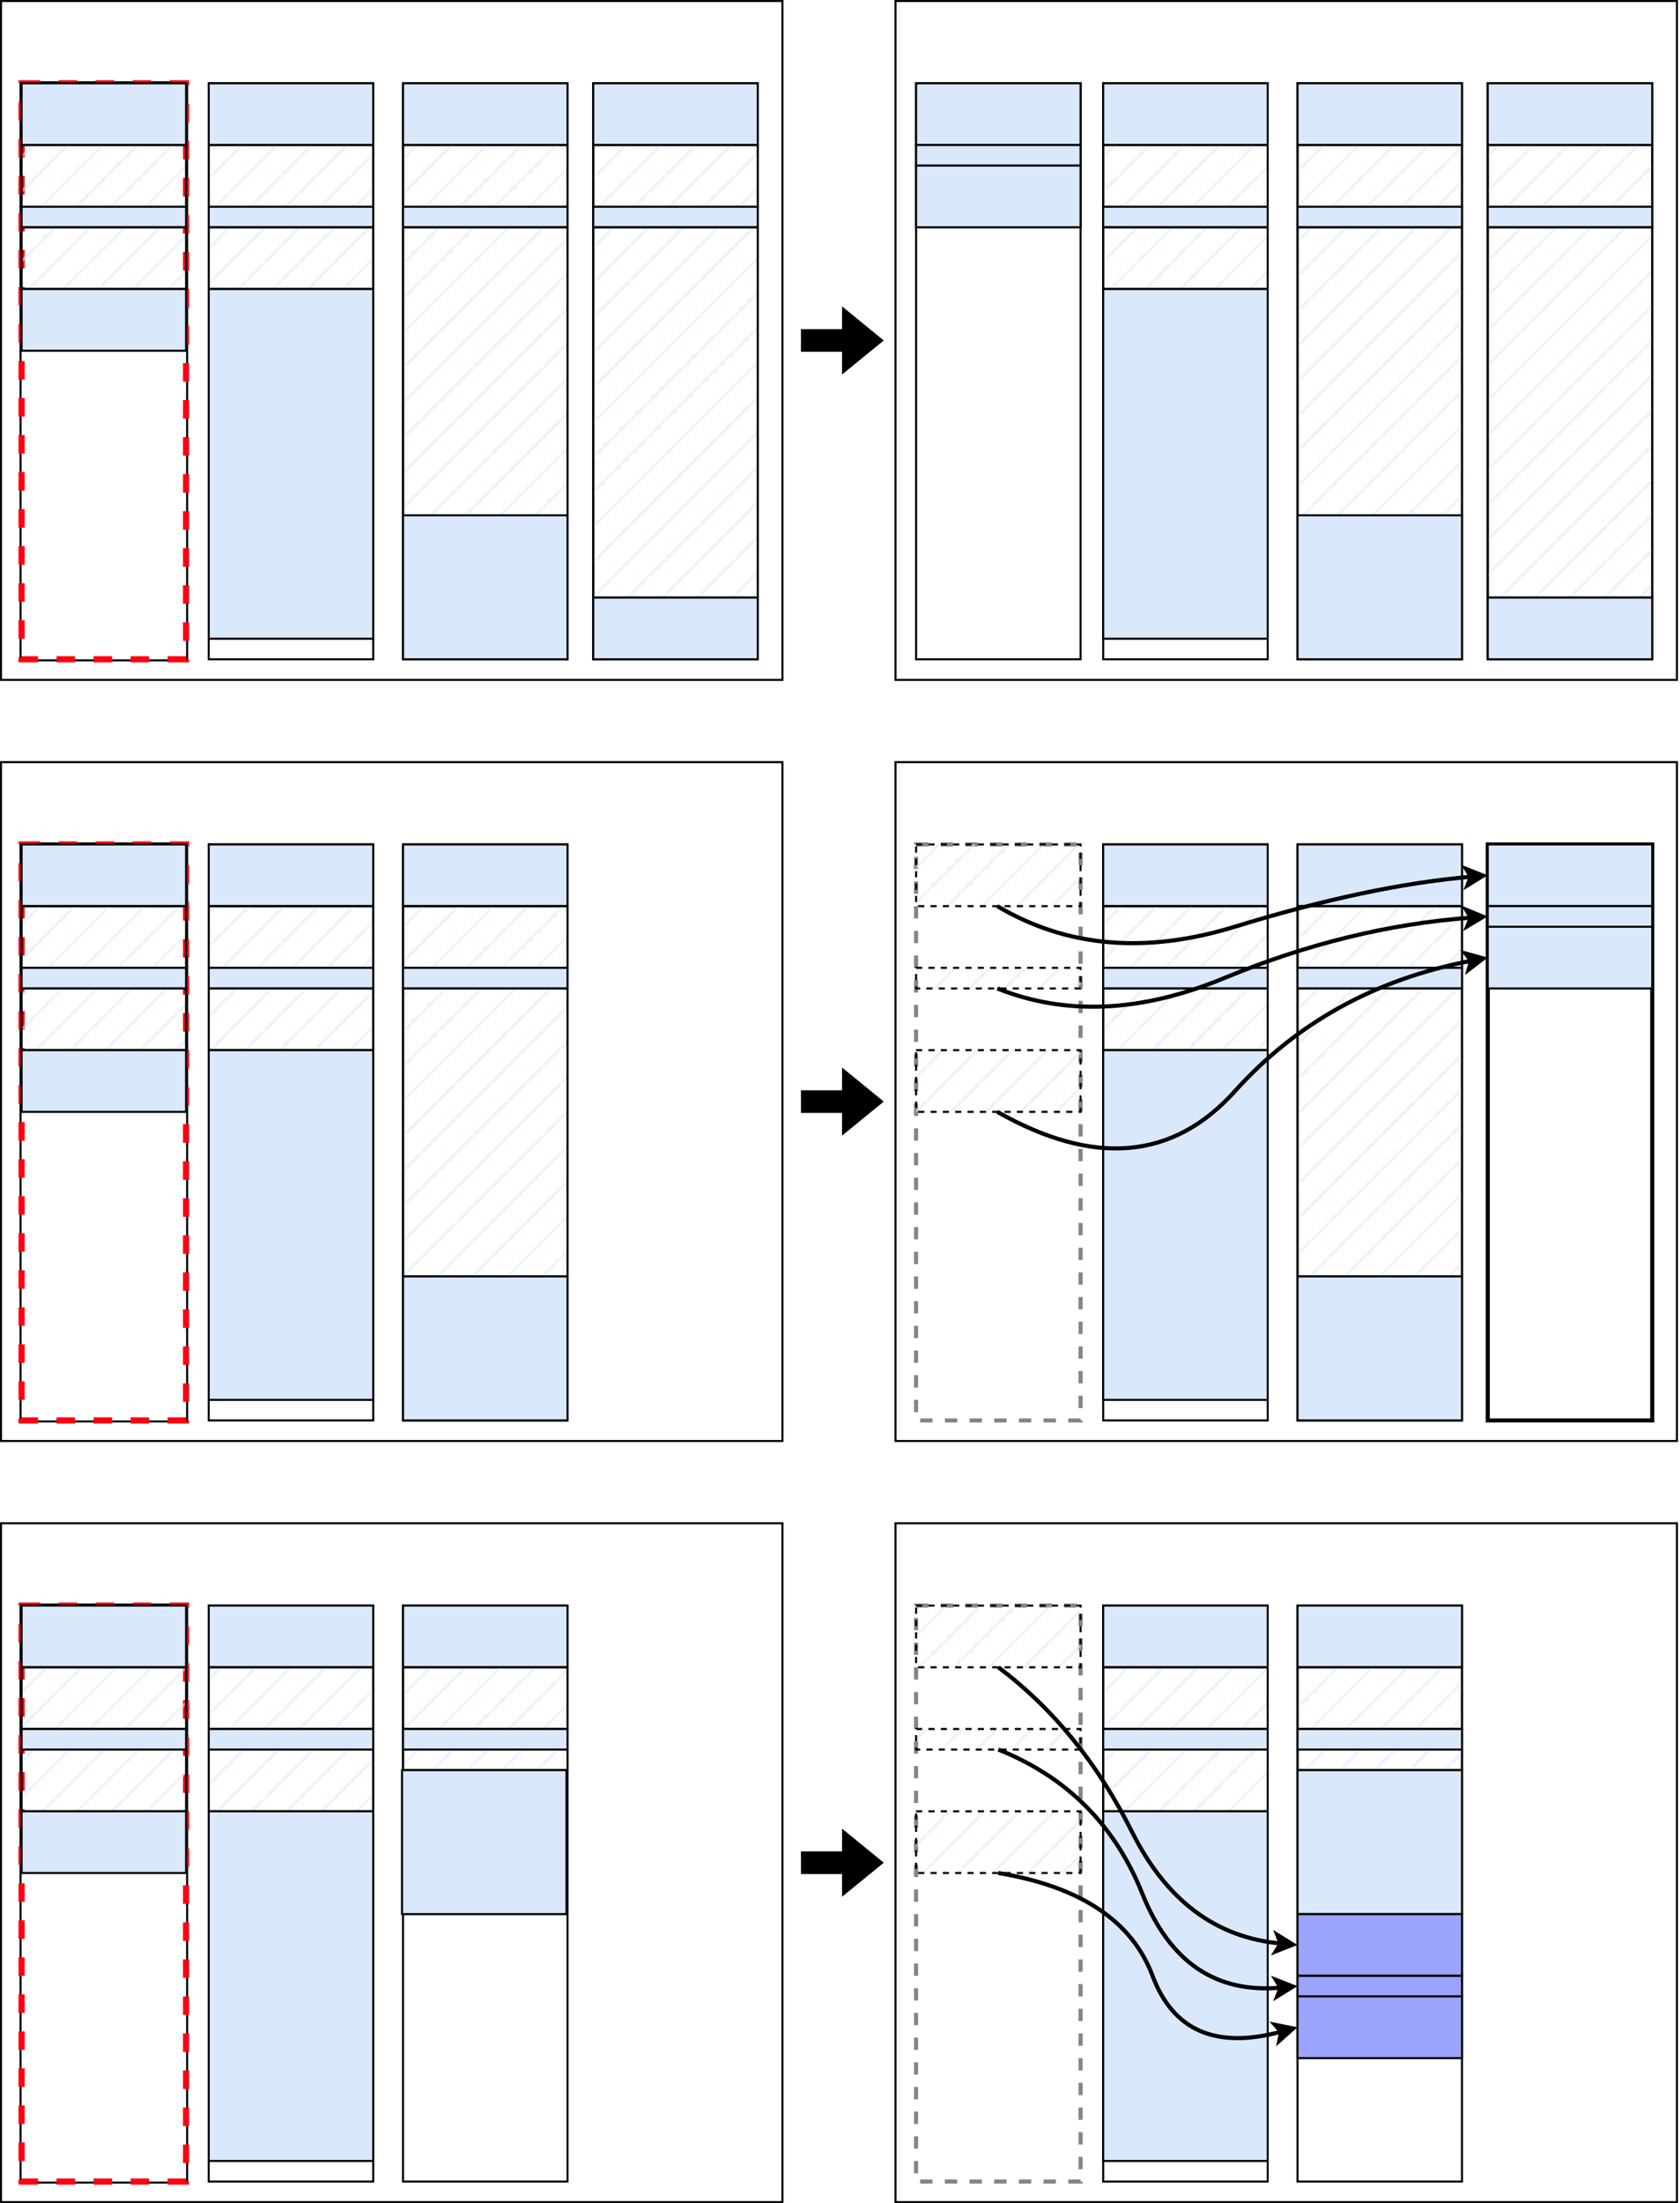 <?xml version="1.0" encoding="UTF-8"?>
<!DOCTYPE svg PUBLIC "-//W3C//DTD SVG 1.1//EN" "http://www.w3.org/Graphics/SVG/1.1/DTD/svg11.dtd">
<svg xmlns="http://www.w3.org/2000/svg" xmlns:xlink="http://www.w3.org/1999/xlink" version="1.1" width="817px" height="1071px" viewBox="-0.5 -0.5 817 1071"><defs><pattern patternUnits="userSpaceOnUse" width="11.5" height="11.5" x="0" y="0" patternTransform="rotate(45)" id="mx-pattern-hatch-1-dae8fc-0"><line x1="0" y1="0" x2="0" y2="11.5" stroke="#dae8fc" stroke-width="1.5"/></pattern></defs><g><rect x="0" y="0" width="380" height="330" fill="rgb(255, 255, 255)" stroke="rgb(0, 0, 0)" pointer-events="all"/><rect x="10" y="40" width="80" height="280" fill="rgb(255, 255, 255)" stroke="#000000" stroke-width="2" pointer-events="all"/><rect x="10" y="40" width="80" height="280" fill="rgb(255, 255, 255)" stroke="#ff0011" stroke-width="3" stroke-dasharray="9 9" pointer-events="all"/><rect x="10" y="40" width="80" height="30" fill="#dae8fc" stroke="#000000" pointer-events="all"/><rect x="10" y="70" width="80" height="30" fill="url(#mx-pattern-hatch-1-dae8fc-0)" stroke="#000000" pointer-events="all"/><rect x="10" y="100" width="80" height="10" fill="#dae8fc" stroke="#000000" pointer-events="all"/><rect x="10" y="110" width="80" height="30" fill="url(#mx-pattern-hatch-1-dae8fc-0)" stroke="#000000" pointer-events="all"/><rect x="10" y="140" width="80" height="30" fill="#dae8fc" stroke="#000000" pointer-events="all"/><rect x="101" y="40" width="80" height="280" fill="rgb(255, 255, 255)" stroke="rgb(0, 0, 0)" pointer-events="all"/><rect x="101" y="40" width="80" height="30" fill="#dae8fc" stroke="#000000" pointer-events="all"/><rect x="101" y="70" width="80" height="30" fill="url(#mx-pattern-hatch-1-dae8fc-0)" stroke="#000000" pointer-events="all"/><rect x="101" y="100" width="80" height="10" fill="#dae8fc" stroke="#000000" pointer-events="all"/><rect x="101" y="110" width="80" height="30" fill="url(#mx-pattern-hatch-1-dae8fc-0)" stroke="#000000" pointer-events="all"/><rect x="101" y="140" width="80" height="170" fill="#dae8fc" stroke="#000000" pointer-events="all"/><rect x="195.5" y="40" width="80" height="280" fill="rgb(255, 255, 255)" stroke="rgb(0, 0, 0)" pointer-events="all"/><rect x="195.5" y="40" width="80" height="30" fill="#dae8fc" stroke="#000000" pointer-events="all"/><rect x="195.5" y="70" width="80" height="30" fill="url(#mx-pattern-hatch-1-dae8fc-0)" stroke="#000000" pointer-events="all"/><rect x="195.5" y="100" width="80" height="10" fill="#dae8fc" stroke="#000000" pointer-events="all"/><rect x="195.5" y="110" width="80" height="140" fill="url(#mx-pattern-hatch-1-dae8fc-0)" stroke="#000000" pointer-events="all"/><rect x="195.5" y="250" width="80" height="70" fill="#dae8fc" stroke="#000000" pointer-events="all"/><rect x="288" y="40" width="80" height="280" fill="rgb(255, 255, 255)" stroke="rgb(0, 0, 0)" pointer-events="all"/><rect x="288" y="40" width="80" height="30" fill="#dae8fc" stroke="#000000" pointer-events="all"/><rect x="288" y="70" width="80" height="30" fill="url(#mx-pattern-hatch-1-dae8fc-0)" stroke="#000000" pointer-events="all"/><rect x="288" y="100" width="80" height="10" fill="#dae8fc" stroke="#000000" pointer-events="all"/><rect x="288" y="110" width="80" height="180" fill="url(#mx-pattern-hatch-1-dae8fc-0)" stroke="#000000" pointer-events="all"/><rect x="288" y="290" width="80" height="30" fill="#dae8fc" stroke="#000000" pointer-events="all"/><rect x="435" y="0" width="380" height="330" fill="rgb(255, 255, 255)" stroke="rgb(0, 0, 0)" pointer-events="all"/><rect x="445" y="40" width="80" height="280" fill="rgb(255, 255, 255)" stroke="rgb(0, 0, 0)" pointer-events="all"/><rect x="445" y="40" width="80" height="30" fill="#dae8fc" stroke="#000000" pointer-events="all"/><rect x="445" y="70" width="80" height="10" fill="#dae8fc" stroke="#000000" pointer-events="all"/><rect x="445" y="80" width="80" height="30" fill="#dae8fc" stroke="#000000" pointer-events="all"/><rect x="536" y="40" width="80" height="280" fill="rgb(255, 255, 255)" stroke="rgb(0, 0, 0)" pointer-events="all"/><rect x="536" y="40" width="80" height="30" fill="#dae8fc" stroke="#000000" pointer-events="all"/><rect x="536" y="70" width="80" height="30" fill="url(#mx-pattern-hatch-1-dae8fc-0)" stroke="#000000" pointer-events="all"/><rect x="536" y="100" width="80" height="10" fill="#dae8fc" stroke="#000000" pointer-events="all"/><rect x="536" y="110" width="80" height="30" fill="url(#mx-pattern-hatch-1-dae8fc-0)" stroke="#000000" pointer-events="all"/><rect x="536" y="140" width="80" height="170" fill="#dae8fc" stroke="#000000" pointer-events="all"/><rect x="630.5" y="40" width="80" height="280" fill="rgb(255, 255, 255)" stroke="rgb(0, 0, 0)" pointer-events="all"/><rect x="630.5" y="40" width="80" height="30" fill="#dae8fc" stroke="#000000" pointer-events="all"/><rect x="630.5" y="70" width="80" height="30" fill="url(#mx-pattern-hatch-1-dae8fc-0)" stroke="#000000" pointer-events="all"/><rect x="630.5" y="100" width="80" height="10" fill="#dae8fc" stroke="#000000" pointer-events="all"/><rect x="630.5" y="110" width="80" height="140" fill="url(#mx-pattern-hatch-1-dae8fc-0)" stroke="#000000" pointer-events="all"/><rect x="630.5" y="250" width="80" height="70" fill="#dae8fc" stroke="#000000" pointer-events="all"/><rect x="723" y="40" width="80" height="280" fill="rgb(255, 255, 255)" stroke="rgb(0, 0, 0)" pointer-events="all"/><rect x="723" y="40" width="80" height="30" fill="#dae8fc" stroke="#000000" pointer-events="all"/><rect x="723" y="70" width="80" height="30" fill="url(#mx-pattern-hatch-1-dae8fc-0)" stroke="#000000" pointer-events="all"/><rect x="723" y="100" width="80" height="10" fill="#dae8fc" stroke="#000000" pointer-events="all"/><rect x="723" y="110" width="80" height="180" fill="url(#mx-pattern-hatch-1-dae8fc-0)" stroke="#000000" pointer-events="all"/><rect x="723" y="290" width="80" height="30" fill="#dae8fc" stroke="#000000" pointer-events="all"/><path d="M 389.5 170 L 389.5 160 L 409.5 160 L 409.5 149.5 L 428.5 165 L 409.5 180.5 L 409.5 170 Z" fill="#000000" stroke="rgb(0, 0, 0)" stroke-miterlimit="10" pointer-events="all"/><rect x="0" y="370" width="380" height="330" fill="rgb(255, 255, 255)" stroke="rgb(0, 0, 0)" pointer-events="all"/><rect x="10" y="410" width="80" height="280" fill="rgb(255, 255, 255)" stroke="#000000" stroke-width="2" pointer-events="all"/><rect x="10" y="410" width="80" height="280" fill="rgb(255, 255, 255)" stroke="#ff0011" stroke-width="3" stroke-dasharray="9 9" pointer-events="all"/><rect x="10" y="410" width="80" height="30" fill="#dae8fc" stroke="#000000" pointer-events="all"/><rect x="10" y="440" width="80" height="30" fill="url(#mx-pattern-hatch-1-dae8fc-0)" stroke="#000000" pointer-events="all"/><rect x="10" y="470" width="80" height="10" fill="#dae8fc" stroke="#000000" pointer-events="all"/><rect x="10" y="480" width="80" height="30" fill="url(#mx-pattern-hatch-1-dae8fc-0)" stroke="#000000" pointer-events="all"/><rect x="10" y="510" width="80" height="30" fill="#dae8fc" stroke="#000000" pointer-events="all"/><rect x="101" y="410" width="80" height="280" fill="rgb(255, 255, 255)" stroke="rgb(0, 0, 0)" pointer-events="all"/><rect x="101" y="410" width="80" height="30" fill="#dae8fc" stroke="#000000" pointer-events="all"/><rect x="101" y="440" width="80" height="30" fill="url(#mx-pattern-hatch-1-dae8fc-0)" stroke="#000000" pointer-events="all"/><rect x="101" y="470" width="80" height="10" fill="#dae8fc" stroke="#000000" pointer-events="all"/><rect x="101" y="480" width="80" height="30" fill="url(#mx-pattern-hatch-1-dae8fc-0)" stroke="#000000" pointer-events="all"/><rect x="101" y="510" width="80" height="170" fill="#dae8fc" stroke="#000000" pointer-events="all"/><rect x="195.5" y="410" width="80" height="280" fill="rgb(255, 255, 255)" stroke="rgb(0, 0, 0)" pointer-events="all"/><rect x="195.5" y="410" width="80" height="30" fill="#dae8fc" stroke="#000000" pointer-events="all"/><rect x="195.5" y="440" width="80" height="30" fill="url(#mx-pattern-hatch-1-dae8fc-0)" stroke="#000000" pointer-events="all"/><rect x="195.5" y="470" width="80" height="10" fill="#dae8fc" stroke="#000000" pointer-events="all"/><rect x="195.5" y="480" width="80" height="140" fill="url(#mx-pattern-hatch-1-dae8fc-0)" stroke="#000000" pointer-events="all"/><rect x="195.5" y="620" width="80" height="70" fill="#dae8fc" stroke="#000000" pointer-events="all"/><rect x="435" y="370" width="380" height="330" fill="rgb(255, 255, 255)" stroke="rgb(0, 0, 0)" pointer-events="all"/><rect x="445" y="410" width="80" height="280" fill="rgb(255, 255, 255)" stroke="#858585" stroke-width="2" stroke-dasharray="6 6" pointer-events="all"/><rect x="536" y="410" width="80" height="280" fill="rgb(255, 255, 255)" stroke="rgb(0, 0, 0)" pointer-events="all"/><rect x="536" y="410" width="80" height="30" fill="#dae8fc" stroke="#000000" pointer-events="all"/><rect x="536" y="440" width="80" height="30" fill="url(#mx-pattern-hatch-1-dae8fc-0)" stroke="#000000" pointer-events="all"/><rect x="536" y="470" width="80" height="10" fill="#dae8fc" stroke="#000000" pointer-events="all"/><rect x="536" y="480" width="80" height="30" fill="url(#mx-pattern-hatch-1-dae8fc-0)" stroke="#000000" pointer-events="all"/><rect x="536" y="510" width="80" height="170" fill="#dae8fc" stroke="#000000" pointer-events="all"/><rect x="630.5" y="410" width="80" height="280" fill="rgb(255, 255, 255)" stroke="rgb(0, 0, 0)" pointer-events="all"/><rect x="630.5" y="410" width="80" height="30" fill="#dae8fc" stroke="#000000" pointer-events="all"/><rect x="630.5" y="440" width="80" height="30" fill="url(#mx-pattern-hatch-1-dae8fc-0)" stroke="#000000" pointer-events="all"/><rect x="630.5" y="470" width="80" height="10" fill="#dae8fc" stroke="#000000" pointer-events="all"/><rect x="630.5" y="480" width="80" height="140" fill="url(#mx-pattern-hatch-1-dae8fc-0)" stroke="#000000" pointer-events="all"/><rect x="630.5" y="620" width="80" height="70" fill="#dae8fc" stroke="#000000" pointer-events="all"/><rect x="723" y="410" width="80" height="280" fill="rgb(255, 255, 255)" stroke="#010301" stroke-width="2" pointer-events="all"/><rect x="723" y="410" width="80" height="30" fill="#dae8fc" stroke="#000000" pointer-events="all"/><rect x="723" y="440" width="80" height="10" fill="#dae8fc" stroke="#000000" pointer-events="all"/><rect x="723" y="450" width="80" height="30" fill="#dae8fc" stroke="#000000" pointer-events="all"/><path d="M 389.5 540 L 389.5 530 L 409.5 530 L 409.5 519.5 L 428.5 535 L 409.5 550.5 L 409.5 540 Z" fill="#000000" stroke="rgb(0, 0, 0)" stroke-miterlimit="10" pointer-events="all"/><rect x="0" y="740" width="380" height="330" fill="rgb(255, 255, 255)" stroke="rgb(0, 0, 0)" pointer-events="all"/><rect x="10" y="780" width="80" height="280" fill="rgb(255, 255, 255)" stroke="#000000" stroke-width="2" pointer-events="all"/><rect x="10" y="780" width="80" height="280" fill="rgb(255, 255, 255)" stroke="#ff0011" stroke-width="3" stroke-dasharray="9 9" pointer-events="all"/><rect x="10" y="780" width="80" height="30" fill="#dae8fc" stroke="#000000" pointer-events="all"/><rect x="10" y="810" width="80" height="30" fill="url(#mx-pattern-hatch-1-dae8fc-0)" stroke="#000000" pointer-events="all"/><rect x="10" y="840" width="80" height="10" fill="#dae8fc" stroke="#000000" pointer-events="all"/><rect x="10" y="850" width="80" height="30" fill="url(#mx-pattern-hatch-1-dae8fc-0)" stroke="#000000" pointer-events="all"/><rect x="10" y="880" width="80" height="30" fill="#dae8fc" stroke="#000000" pointer-events="all"/><rect x="101" y="780" width="80" height="280" fill="rgb(255, 255, 255)" stroke="rgb(0, 0, 0)" pointer-events="all"/><rect x="101" y="780" width="80" height="30" fill="#dae8fc" stroke="#000000" pointer-events="all"/><rect x="101" y="810" width="80" height="30" fill="url(#mx-pattern-hatch-1-dae8fc-0)" stroke="#000000" pointer-events="all"/><rect x="101" y="840" width="80" height="10" fill="#dae8fc" stroke="#000000" pointer-events="all"/><rect x="101" y="850" width="80" height="30" fill="url(#mx-pattern-hatch-1-dae8fc-0)" stroke="#000000" pointer-events="all"/><rect x="101" y="880" width="80" height="170" fill="#dae8fc" stroke="#000000" pointer-events="all"/><rect x="195.5" y="780" width="80" height="280" fill="rgb(255, 255, 255)" stroke="rgb(0, 0, 0)" pointer-events="all"/><rect x="195.5" y="780" width="80" height="30" fill="#dae8fc" stroke="#000000" pointer-events="all"/><rect x="195.5" y="810" width="80" height="30" fill="url(#mx-pattern-hatch-1-dae8fc-0)" stroke="#000000" pointer-events="all"/><rect x="195.5" y="840" width="80" height="10" fill="#dae8fc" stroke="#000000" pointer-events="all"/><rect x="195.5" y="850" width="80" height="10" fill="url(#mx-pattern-hatch-1-dae8fc-0)" stroke="#000000" pointer-events="all"/><rect x="195" y="860" width="80" height="70" fill="#dae8fc" stroke="#000000" pointer-events="all"/><rect x="435" y="740" width="380" height="330" fill="rgb(255, 255, 255)" stroke="rgb(0, 0, 0)" pointer-events="all"/><rect x="445" y="780" width="80" height="280" fill="rgb(255, 255, 255)" stroke="#858585" stroke-width="2" stroke-dasharray="6 6" pointer-events="all"/><rect x="536" y="780" width="80" height="280" fill="rgb(255, 255, 255)" stroke="rgb(0, 0, 0)" pointer-events="all"/><rect x="536" y="780" width="80" height="30" fill="#dae8fc" stroke="#000000" pointer-events="all"/><rect x="536" y="810" width="80" height="30" fill="url(#mx-pattern-hatch-1-dae8fc-0)" stroke="#000000" pointer-events="all"/><rect x="536" y="840" width="80" height="10" fill="#dae8fc" stroke="#000000" pointer-events="all"/><rect x="536" y="850" width="80" height="30" fill="url(#mx-pattern-hatch-1-dae8fc-0)" stroke="#000000" pointer-events="all"/><rect x="536" y="880" width="80" height="170" fill="#dae8fc" stroke="#000000" pointer-events="all"/><rect x="630.5" y="780" width="80" height="280" fill="rgb(255, 255, 255)" stroke="rgb(0, 0, 0)" pointer-events="all"/><rect x="630.5" y="780" width="80" height="30" fill="#dae8fc" stroke="#000000" pointer-events="all"/><rect x="630.5" y="810" width="80" height="30" fill="url(#mx-pattern-hatch-1-dae8fc-0)" stroke="#000000" pointer-events="all"/><rect x="630.5" y="840" width="80" height="10" fill="#dae8fc" stroke="#000000" pointer-events="all"/><rect x="630.5" y="850" width="80" height="10" fill="url(#mx-pattern-hatch-1-dae8fc-0)" stroke="#000000" pointer-events="all"/><rect x="630.5" y="860" width="80" height="70" fill="#dae8fc" stroke="#000000" pointer-events="all"/><path d="M 389.5 910 L 389.5 900 L 409.5 900 L 409.5 889.5 L 428.5 905 L 409.5 920.5 L 409.5 910 Z" fill="#000000" stroke="rgb(0, 0, 0)" stroke-miterlimit="10" pointer-events="all"/><rect x="630.5" y="930" width="80" height="30" fill="#9ca3fc" stroke="#000000" pointer-events="all"/><rect x="630.5" y="960" width="80" height="10" fill="#9ca3fc" stroke="#000000" pointer-events="all"/><rect x="630.5" y="970" width="80" height="30" fill="#9ca3fc" stroke="#000000" pointer-events="all"/><rect x="445" y="780" width="80" height="30" fill="url(#mx-pattern-hatch-1-dae8fc-0)" stroke="#000000" stroke-dasharray="3 3" pointer-events="all"/><rect x="445" y="840" width="80" height="10" fill="url(#mx-pattern-hatch-1-dae8fc-0)" stroke="#000000" stroke-dasharray="3 3" pointer-events="all"/><rect x="445" y="880" width="80" height="30" fill="url(#mx-pattern-hatch-1-dae8fc-0)" stroke="#000000" stroke-dasharray="3 3" pointer-events="all"/><path d="M 485 810 Q 525 840 550 890 Q 575 940 622.3 944.26" fill="none" stroke="rgb(0, 0, 0)" stroke-width="2" stroke-miterlimit="10" pointer-events="stroke"/><path d="M 628.27 944.8 L 619.95 948.07 L 622.3 944.26 L 620.66 940.1 Z" fill="rgb(0, 0, 0)" stroke="rgb(0, 0, 0)" stroke-width="2" stroke-miterlimit="10" pointer-events="all"/><path d="M 485 850 Q 535 870 555 920 Q 575 970 622.3 965.74" fill="none" stroke="rgb(0, 0, 0)" stroke-width="2" stroke-miterlimit="10" pointer-events="stroke"/><path d="M 628.27 965.2 L 620.66 969.9 L 622.3 965.74 L 619.95 961.93 Z" fill="rgb(0, 0, 0)" stroke="rgb(0, 0, 0)" stroke-width="2" stroke-miterlimit="10" pointer-events="all"/><path d="M 485 910 Q 545 920 560 960 Q 575 1000 622.55 987.15" fill="none" stroke="rgb(0, 0, 0)" stroke-width="2" stroke-miterlimit="10" pointer-events="stroke"/><path d="M 628.34 985.58 L 621.66 991.53 L 622.55 987.15 L 619.57 983.81 Z" fill="rgb(0, 0, 0)" stroke="rgb(0, 0, 0)" stroke-width="2" stroke-miterlimit="10" pointer-events="all"/><rect x="445" y="410" width="80" height="30" fill="url(#mx-pattern-hatch-1-dae8fc-0)" stroke="#000000" stroke-dasharray="3 3" pointer-events="all"/><rect x="445" y="470" width="80" height="10" fill="url(#mx-pattern-hatch-1-dae8fc-0)" stroke="#000000" stroke-dasharray="3 3" pointer-events="all"/><rect x="445" y="510" width="80" height="30" fill="url(#mx-pattern-hatch-1-dae8fc-0)" stroke="#000000" stroke-dasharray="3 3" pointer-events="all"/><path d="M 484.5 440 Q 535 470 600 450 Q 665 430 714.79 425.71" fill="none" stroke="rgb(0, 0, 0)" stroke-width="2" stroke-miterlimit="10" pointer-events="stroke"/><path d="M 720.77 425.19 L 713.15 429.86 L 714.79 425.71 L 712.46 421.89 Z" fill="rgb(0, 0, 0)" stroke="rgb(0, 0, 0)" stroke-width="2" stroke-miterlimit="10" pointer-events="all"/><path d="M 484.5 480 Q 534.5 500 594.75 475 Q 655 450 714.79 445.6" fill="none" stroke="rgb(0, 0, 0)" stroke-width="2" stroke-miterlimit="10" pointer-events="stroke"/><path d="M 720.77 445.16 L 713.08 449.74 L 714.79 445.6 L 712.5 441.76 Z" fill="rgb(0, 0, 0)" stroke="rgb(0, 0, 0)" stroke-width="2" stroke-miterlimit="10" pointer-events="all"/><path d="M 484.5 540 Q 555 580 600 530 Q 645 480 714.91 466.56" fill="none" stroke="rgb(0, 0, 0)" stroke-width="2" stroke-miterlimit="10" pointer-events="stroke"/><path d="M 720.8 465.42 L 713.7 470.86 L 714.91 466.56 L 712.19 463.01 Z" fill="rgb(0, 0, 0)" stroke="rgb(0, 0, 0)" stroke-width="2" stroke-miterlimit="10" pointer-events="all"/></g></svg>